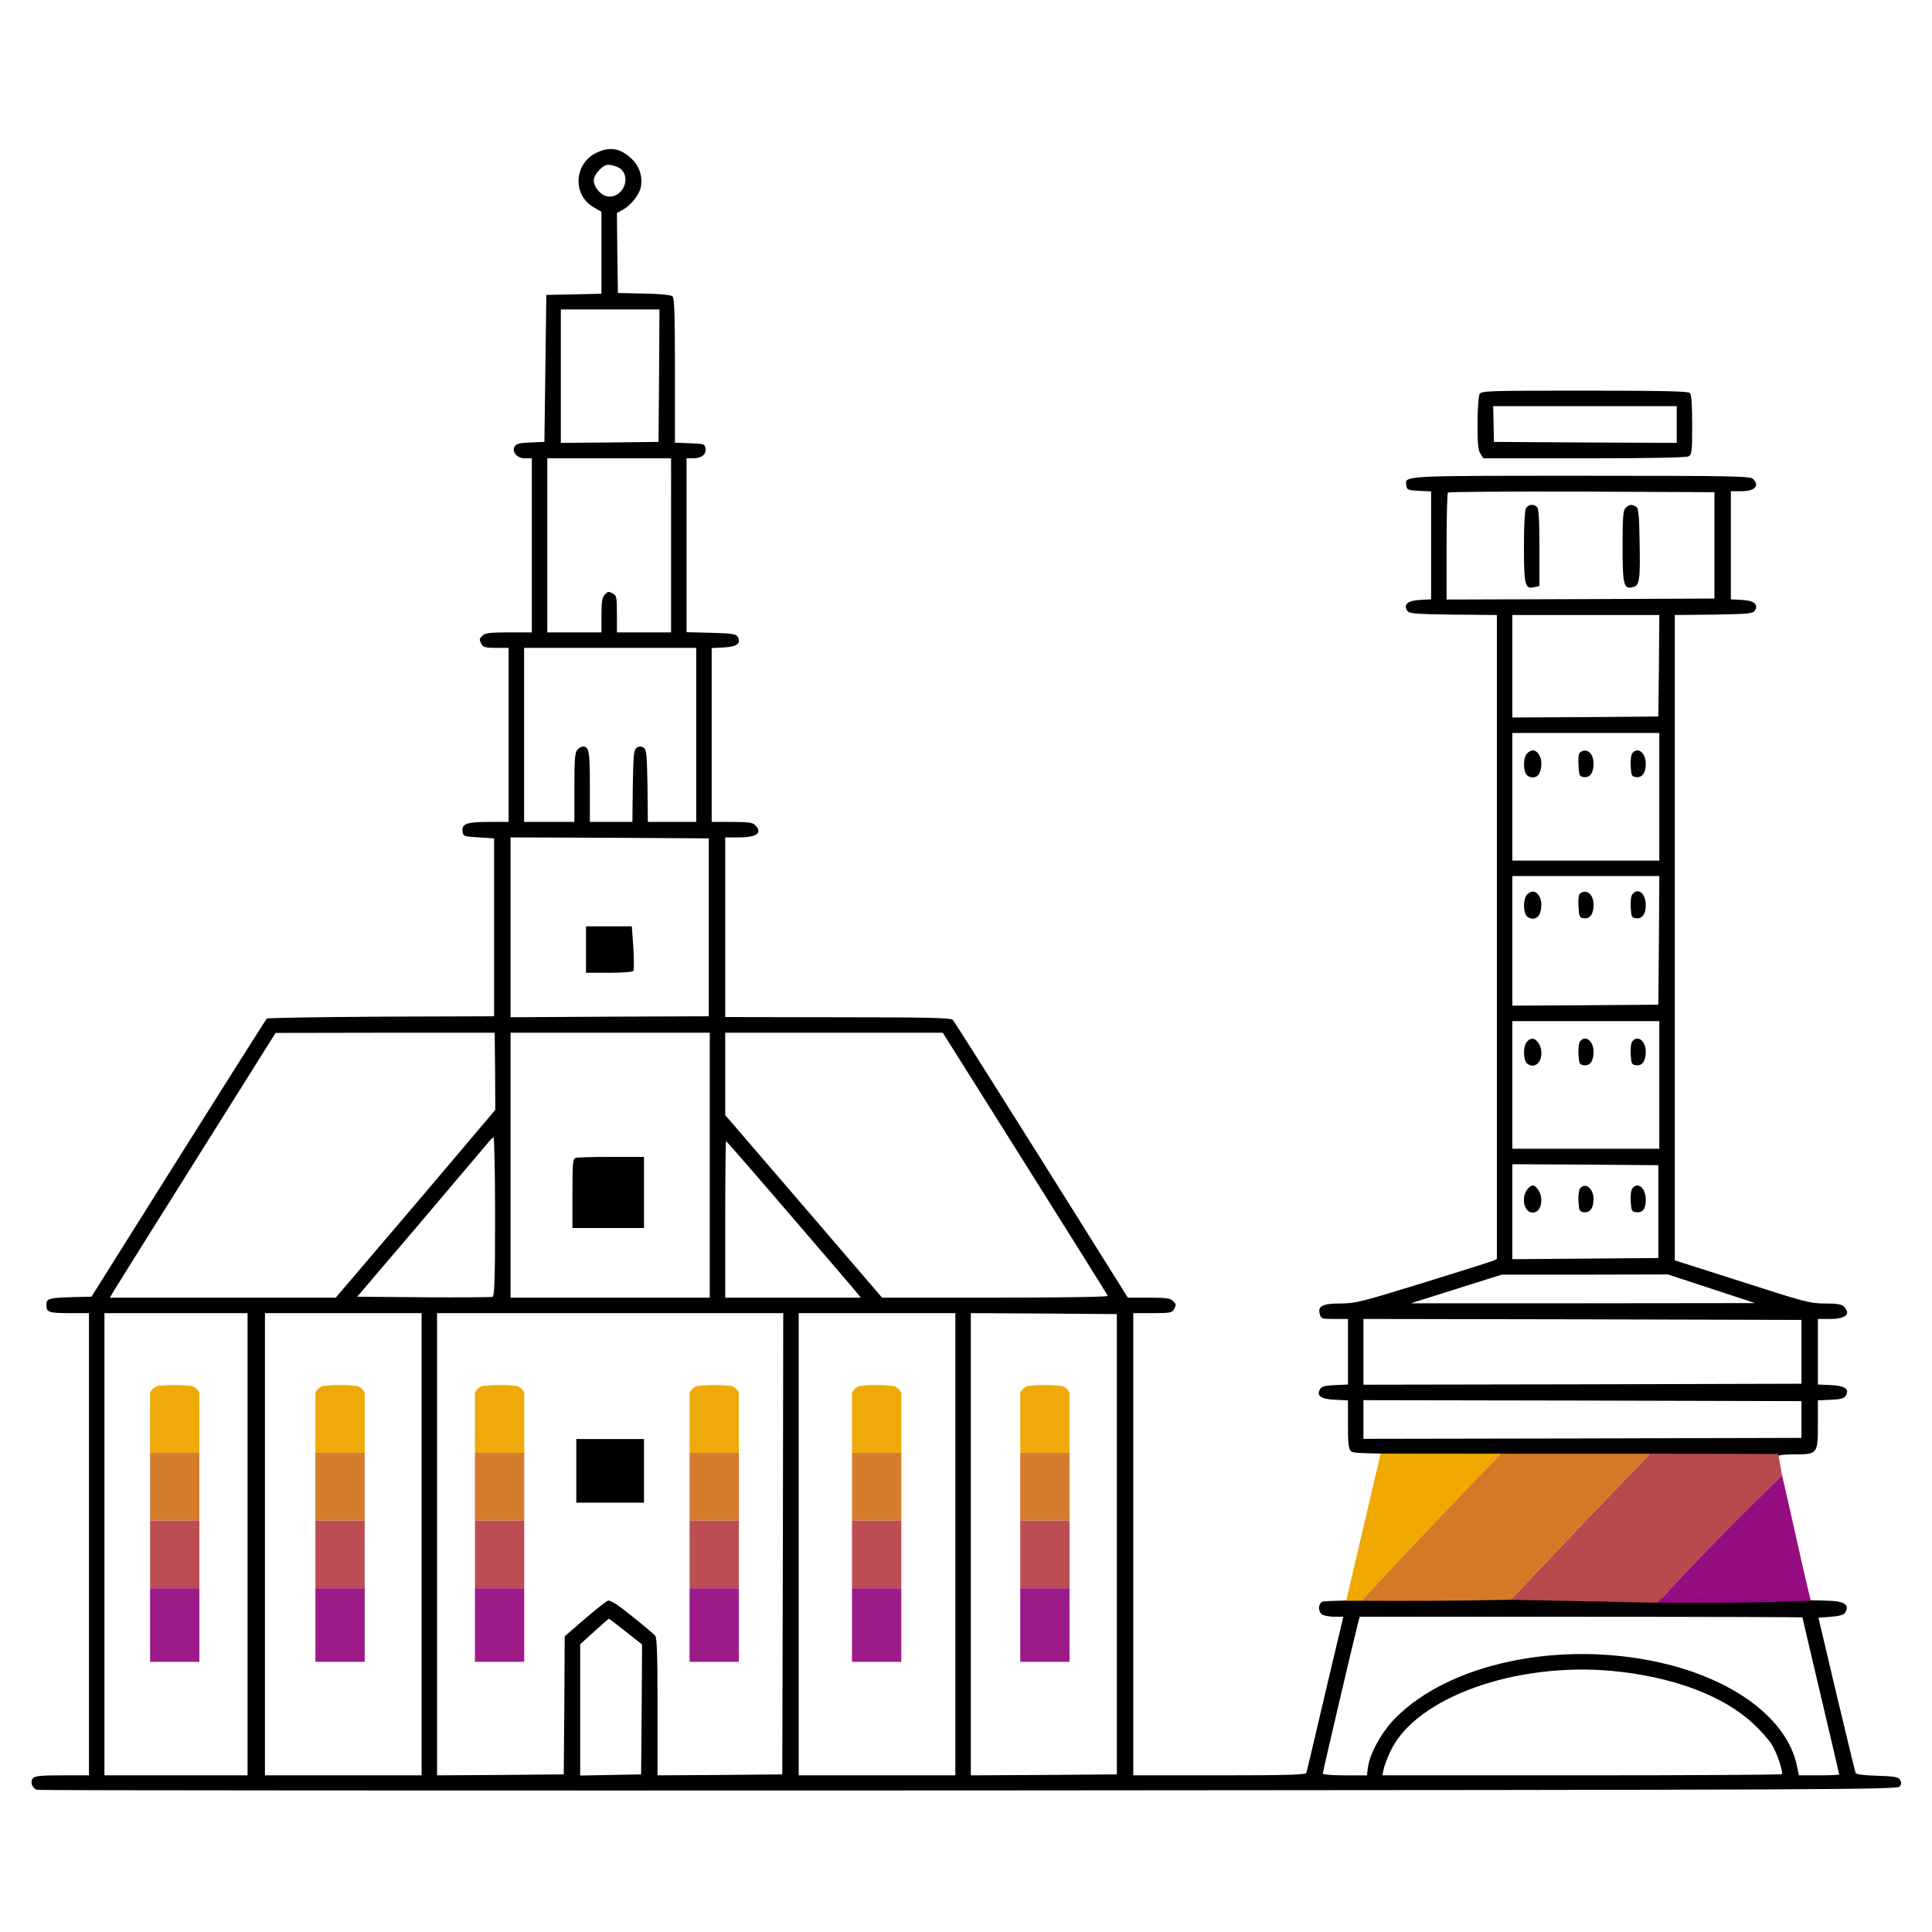<?xml version="1.0" encoding="UTF-8" standalone="no"?>
<svg
   version="1.0"
   width="999pt"
   height="999pt"
   viewBox="0 0 999 999"
   preserveAspectRatio="xMidYMid meet"
   id="svg54"
   sodipodi:docname="cph_final.svg"
   inkscape:version="1.1.1 (3bf5ae0d25, 2021-09-20)"
   xmlns:inkscape="http://www.inkscape.org/namespaces/inkscape"
   xmlns:sodipodi="http://sodipodi.sourceforge.net/DTD/sodipodi-0.dtd"
   xmlns="http://www.w3.org/2000/svg"
   xmlns:svg="http://www.w3.org/2000/svg">
  <defs
     id="defs58" />
  <sodipodi:namedview
     id="namedview56"
     pagecolor="#ffffff"
     bordercolor="#666666"
     borderopacity="1.0"
     inkscape:pageshadow="2"
     inkscape:pageopacity="0.0"
     inkscape:pagecheckerboard="0"
     inkscape:document-units="pt"
     showgrid="false"
     inkscape:zoom="0.31231231"
     inkscape:cx="763.65865"
     inkscape:cy="1055.0337"
     inkscape:window-width="1920"
     inkscape:window-height="1017"
     inkscape:window-x="-8"
     inkscape:window-y="-8"
     inkscape:window-maximized="1"
     inkscape:current-layer="g52" />
  <g
     transform="translate(0,999) scale(0.1,-0.1)"
     fill="#000000"
     stroke="none"
     id="g52">
    <path
       d="m 3080,9198 c -113,-58 -119,-218 -10,-280 l 40,-23 v -212 -212 l -142,-3 -143,-3 -5,-380 -5,-380 -72,-3 c -58,-2 -75,-7 -82,-21 -16,-29 13,-61 55,-61 h 34 v -450 -450 h -119 c -95,0 -123,-3 -135,-16 -19,-18 -19,-20 -6,-45 9,-16 22,-19 75,-19 h 65 v -450 -450 h -103 c -115,0 -141,-10 -135,-51 3,-23 7,-24 83,-29 l 80,-5 v -460 -460 l -584,-2 c -322,-2 -588,-6 -592,-10 -4,-5 -210,-330 -457,-723 l -449,-715 -94,-2 c -129,-4 -139,-7 -139,-42 0,-37 12,-41 126,-41 h 94 V 2005 810 H 321 c -109,0 -141,-3 -151,-15 -16,-19 -3,-54 23,-60 12,-3 2182,-4 4821,-3 4558,3 4799,4 4810,21 8,12 8,22 0,35 -9,14 -29,17 -118,20 -72,2 -108,7 -111,15 -3,7 -47,190 -99,407 l -93,395 64,5 c 41,3 67,10 73,20 26,41 -1,61 -87,63 l -67,2 -605.639,8.776 c 0,0 420.639,734.224 419.639,739.224 0,4 38,7 83,7 115,0 117,2 117,158 v 121 l 66,3 c 51,2 70,7 78,21 21,34 -4,52 -78,55 l -66,3 v 169 170 h 63 c 81,0 110,26 71,64 -11,12 -36,16 -97,16 -77,0 -103,7 -429,112 l -348,111 v 1669 1668 l 201,2 c 180,3 203,5 213,21 20,32 -4,52 -68,55 l -56,3 v 279 280 h 53 c 71,0 98,28 61,64 -14,14 -108,16 -888,16 -938,0 -912,1 -904,-51 3,-22 8,-24 66,-27 l 62,-3 v -279 -279 l -56,-3 c -64,-3 -88,-23 -68,-55 10,-16 35,-18 238,-21 l 226,-2 V 5145 3480 l -22,-10 c -13,-5 -176,-57 -364,-115 -312,-96 -347,-105 -420,-105 -94,0 -121,-13 -110,-53 6,-26 9,-27 76,-27 h 70 v -170 -169 l -66,-3 c -51,-2 -70,-7 -78,-21 -21,-34 4,-52 78,-55 l 66,-3 v -124 c 0,-99 3,-127 16,-139 14,-14 99.008,-12.589 792,-16 L 9200,2463 8780.361,1723.776 7805,1721 l -475,-2 c -261,-1 -483,-6 -492,-11 -24,-12 -23,-55 1,-68 11,-5 39,-10 64,-10 h 43 l -94,-397 c -51,-219 -95,-404 -97,-410 -3,-10 -102,-13 -450,-13 h -445 v 1195 1195 h 100 c 88,0 100,2 110,19 13,25 13,27 -6,45 -12,13 -39,16 -124,16 h -108 l -447,713 c -246,391 -452,718 -459,724 -9,10 -145,13 -594,13 l -582,1 v 464 465 h 73 c 91,0 122,24 81,64 -12,13 -38,16 -120,16 h -104 v 450 449 l 61,3 c 69,3 94,22 73,56 -10,14 -30,17 -138,20 l -126,3 v 449 450 h 33 c 44,0 70,20 65,51 -3,23 -7,24 -80,27 l -78,3 v 373 c 0,297 -3,376 -13,384 -8,7 -69,13 -148,14 l -134,3 -3,207 -2,207 28,15 c 43,22 88,79 96,120 10,51 -8,107 -46,143 -60,58 -116,67 -188,31 z m 128,-80 c 62,-52 5,-162 -74,-142 -31,8 -64,50 -64,81 0,14 13,38 30,55 26,25 36,29 62,24 17,-3 38,-12 46,-18 z m 200,-1070 -3,-343 -252,-3 -253,-2 v 345 345 h 255 255 z m 62,-878 v -450 h -140 -140 v 95 c 0,83 -2,96 -19,105 -25,13 -27,13 -45,-6 -12,-12 -16,-37 -16,-105 v -89 h -140 -140 v 450 450 h 320 320 z m 5395,0 v -275 l -692,-3 -693,-2 v 273 c 0,151 3,277 7,280 3,4 315,6 692,5 l 686,-3 z m -287,-622 -3,-263 -377,-3 -378,-2 v 265 265 h 380 380 z M 3600,6190 v -450 h -125 -125 l -2,186 c -3,165 -5,188 -20,198 -13,8 -23,8 -35,0 -16,-10 -18,-33 -21,-198 l -2,-186 h -110 -110 v 183 c 0,183 -4,207 -36,207 -7,0 -20,-7 -28,-16 -13,-13 -16,-45 -16,-195 v -179 h -130 -130 v 450 450 h 445 445 z m 4980,-320 v -330 h -380 -380 v 330 330 h 380 380 z M 3665,5195 v -460 l -512,-2 -513,-3 v 465 465 l 513,-2 512,-3 z m 4913,-67 -3,-333 -377,-3 -378,-2 v 335 335 h 380 380 z m 2,-748 v -330 h -380 -380 v 330 330 h 380 380 z m -6020,71 1,-200 -83,-98 c -46,-55 -231,-273 -412,-486 L 1736,3280 H 1152 568 l 23,39 c 13,22 206,330 429,685 l 405,645 567,1 h 566 z m 1110,-486 v -685 h -515 -515 v 685 685 h 515 515 z m 1630,9 c 234,-372 427,-680 428,-685 2,-5 -252,-9 -582,-9 h -585 l -405,472 -406,472 v 213 213 h 563 562 z M 2560,3700 c 0,-316 -3,-412 -13,-416 -7,-2 -167,-3 -356,-2 l -344,3 324,380 c 178,210 335,395 349,412 14,18 28,32 32,32 4,1 8,-184 8,-409 z m 1526,8 c 181,-210 337,-393 347,-405 l 18,-23 h -350 -351 v 405 c 0,223 2,405 4,405 2,0 152,-172 332,-382 z m 4489,17 v -240 l -377,-3 -378,-3 v 246 245 l 378,-2 377,-3 z m 275,-399 225,-74 -890,-1 h -890 l 235,74 235,74 h 430 l 430,1 z M 1280,2005 V 810 H 910 540 v 1195 1195 h 370 370 z m 900,0 V 810 h -405 -405 v 1195 1195 h 405 405 z m 1868,3 -3,-1193 -322,-3 -323,-2 v 353 c 0,268 -3,357 -12,369 -7,8 -61,54 -120,101 -77,62 -113,85 -125,80 -10,-4 -64,-47 -120,-95 l -103,-89 -2,-357 -3,-357 -327,-3 -328,-2 v 1195 1195 h 895 895 z m 892,-3 V 810 h -405 -405 v 1195 1195 h 405 405 z m 835,0 V 815 l -377,-3 -378,-2 v 1195 1195 l 378,-2 377,-3 z m 3540,995 v -165 l -1132,-3 -1133,-2 v 170 170 l 1133,-2 1132,-3 z m 0,-350 v -95 l -1132,-3 -1133,-2 v 100 100 l 1133,-2 1132,-3 z m 5,-1023 c 0,-2 43,-184 95,-405 52,-221 95,-404 95,-407 0,-3 -47,-5 -104,-5 h -104 l -11,52 c -52,241 -326,446 -711,532 -518,115 -1086,-5 -1366,-289 -68,-69 -129,-178 -140,-250 l -6,-45 h -114 c -71,0 -114,4 -114,10 0,10 161,696 181,773 l 10,37 h 1144 c 630,0 1145,-2 1145,-3 z m -6084,-74 84,-66 -2,-336 -3,-336 -157,-3 -158,-3 v 340 339 l 73,66 c 39,36 74,66 75,66 2,0 42,-30 88,-67 z m 5099,-203 c 312,-29 575,-127 731,-273 40,-37 83,-86 97,-110 28,-47 59,-142 50,-151 -4,-3 -469,-6 -1035,-6 H 7148 l 7,33 c 3,17 20,61 37,96 131,273 643,457 1143,411 z"
       id="path2"
       sodipodi:nodetypes="cccccccccccscccsccscccsccccccccccsscccscccccccccccccccsscccccccscscccccsccccscsccccccsccccccscscccccccscsccccccscccscccsccscccccccscscccccccccscccscccccccccccsccccccccccccccccsccsccccccccccccsccccccccccccccccccccccccsscsccccccccccccccccccccccccccccccccccccccccccccccccccccccccccccccccccccsccccccccsccccccscccccsscccccccccccccccccccccccccccccccccccccccccsccccccccccccccccccccccccccccccccccccccccccccccccccssssccccccssccsscccccccccscccccscccc" />
    <path
       d="M7890 7361 c-6 -12 -10 -94 -10 -198 0 -199 6 -221 53 -209 l27 6 0 198 c0 141 -3 201 -12 210 -18 18 -46 14 -58 -7z"
       id="path4" />
    <path
       d="M8406 7364 c-13 -13 -16 -45 -16 -198 0 -202 6 -224 53 -212 35 8 39 35 35 239 -2 136 -6 170 -18 177 -22 14 -36 12 -54 -6z"
       id="path6" />
    <path
       d="M7896 6094 c-18 -18 -21 -76 -6 -105 6 -11 21 -19 35 -19 29 0 45 26 45 74 0 35 -21 66 -45 66 -7 0 -21 -7 -29 -16z"
       id="path8" />
    <path
       d="M8172 6101 c-9 -5 -12 -26 -10 -67 3 -54 5 -59 27 -62 32 -5 51 21 51 69 0 53 -33 83 -68 60z"
       id="path10" />
    <path
       d="M8441 6096 c-7 -8 -11 -37 -9 -68 3 -48 5 -53 27 -56 32 -5 51 21 51 69 0 56 -41 89 -69 55z"
       id="path12" />
    <path
       d="M3030 5080 l0 -120 119 0 c72 0 122 4 126 10 4 6 3 60 0 120 l-8 110 -118 0 -119 0 0 -120z"
       id="path14" />
    <path
       d="M7896 5364 c-18 -18 -21 -76 -6 -105 6 -11 21 -19 35 -19 29 0 45 26 45 74 0 35 -21 66 -45 66 -7 0 -21 -7 -29 -16z"
       id="path16" />
    <path
       d="M8172 5371 c-9 -5 -12 -26 -10 -67 3 -54 5 -59 27 -62 32 -5 51 21 51 69 0 53 -33 83 -68 60z"
       id="path18" />
    <path
       d="M8441 5366 c-7 -8 -11 -37 -9 -68 3 -48 5 -53 27 -56 31 -5 51 21 51 66 0 62 -39 95 -69 58z"
       id="path20" />
    <path
       d="M7896 4604 c-18 -18 -21 -76 -6 -105 6 -11 21 -19 35 -19 43 0 61 73 29 118 -18 26 -37 28 -58 6z"
       id="path22" />
    <path
       d="M8171 4606 c-7 -8 -11 -37 -9 -68 3 -48 5 -53 27 -56 32 -5 51 21 51 69 0 56 -41 89 -69 55z"
       id="path24" />
    <path
       d="M8441 4606 c-7 -8 -11 -37 -9 -68 3 -48 5 -53 27 -56 32 -5 51 21 51 69 0 56 -41 89 -69 55z"
       id="path26" />
    <path
       d="M2978 4003 c-16 -4 -18 -21 -18 -184 l0 -179 185 0 185 0 0 184 0 184 -167 0 c-93 0 -176 -2 -185 -5z"
       id="path28" />
    <path
       d="M7896 3838 c-32 -45 -14 -118 29 -118 28 0 45 26 45 67 0 33 -25 73 -45 73 -8 0 -21 -10 -29 -22z"
       id="path30" />
    <path
       d="M8171 3846 c-7 -8 -11 -37 -9 -68 3 -48 5 -53 27 -56 32 -5 51 21 51 68 0 54 -42 88 -69 56z"
       id="path32" />
    <path
       d="M8441 3846 c-7 -8 -11 -37 -9 -68 3 -47 6 -53 26 -56 35 -5 52 15 52 64 0 61 -40 95 -69 60z"
       id="path34" />
    <path
       d="M2980 2385 l0 -165 175 0 175 0 0 165 0 164 -175 0 -175 0 0 -164z"
       id="path40" />
    <path
       d="M7650 7951 c-5 -11 -10 -80 -10 -153 0 -105 3 -138 16 -156 l15 -22 520 0 c340 0 527 4 540 10 17 10 19 23 19 163 0 106 -4 157 -12 165 -9 9 -144 12 -545 12 -516 0 -533 -1 -543 -19z m1020 -156 l0 -95 -472 2 -473 3 -2 93 -2 92 475 0 474 0 0 -95z"
       id="path50" />
    <g
       id="g996"
       style="clip-rule:evenodd;fill-rule:evenodd;image-rendering:optimizeQuality;shape-rendering:geometricPrecision;text-rendering:geometricPrecision"
       transform="matrix(7.5,0,0,-7.5,5590.737,7806.382)" />
    <g
       id="g1008"
       style="clip-rule:evenodd;fill-rule:evenodd;image-rendering:optimizeQuality;shape-rendering:geometricPrecision;text-rendering:geometricPrecision"
       transform="matrix(7.5,0,0,-7.5,5590.737,7806.382)" />
    <g
       id="g1016"
       style="clip-rule:evenodd;fill-rule:evenodd;image-rendering:optimizeQuality;shape-rendering:geometricPrecision;text-rendering:geometricPrecision"
       transform="matrix(7.5,0,0,-7.5,5590.737,7806.382)" />
    <g
       id="g1020"
       style="clip-rule:evenodd;fill-rule:evenodd;image-rendering:optimizeQuality;shape-rendering:geometricPrecision;text-rendering:geometricPrecision"
       transform="matrix(9.885,0,0,-10.142,85.908,10095.044)">
      <path
         style="opacity:1"
         fill="#efa901"
         d="m 713.5,751.5 h 63 c -24.772,24.77 -49.106,49.77 -73,75 h -8 c 18,-75 0,0 18,-75 z"
         id="path1018"
         sodipodi:nodetypes="ccccc" />
    </g>
    <g
       id="g1024"
       style="clip-rule:evenodd;fill-rule:evenodd;image-rendering:optimizeQuality;shape-rendering:geometricPrecision;text-rendering:geometricPrecision"
       transform="matrix(9.885,0,0,-10.142,85.908,10095.044)">
      <path
         style="opacity:1"
         fill="#b8494c"
         d="m 854.5,751.5 66.991,0.142 c 2.009,10.858 0,0 2.009,10.858 -22.051,21.05 -44.384,42.717 -65,65 l -77,-1.5 v 0 0 c 24.173,-25.007 48.507,-49.84 73,-74.5 z"
         id="path1022"
         sodipodi:nodetypes="cccccccc" />
    </g>
    <g
       id="g1032"
       style="clip-rule:evenodd;fill-rule:evenodd;image-rendering:optimizeQuality;shape-rendering:geometricPrecision;text-rendering:geometricPrecision"
       transform="matrix(7.5,0,0,-7.5,5590.737,7806.382)" />
    <g
       id="g1036"
       style="clip-rule:evenodd;fill-rule:evenodd;image-rendering:optimizeQuality;shape-rendering:geometricPrecision;text-rendering:geometricPrecision"
       transform="matrix(7.5,0,0,-7.5,5590.737,7806.382)" />
    <g
       id="g1040"
       style="clip-rule:evenodd;fill-rule:evenodd;image-rendering:optimizeQuality;shape-rendering:geometricPrecision;text-rendering:geometricPrecision"
       transform="matrix(9.885,0,0,-10.142,85.908,10095.044)">
      <path
         style="opacity:1"
         fill="#d57926"
         d="m 776.5,751.5 h 78 c -24.493,24.66 -48.827,49.493 -73,74.5 -25.998,0.5 -51.998,0.667 -78,0.5 23.894,-25.23 48.228,-50.23 73,-75 z"
         id="path1038"
         sodipodi:nodetypes="ccccc" />
    </g>
    <g
       id="g1044"
       style="clip-rule:evenodd;fill-rule:evenodd;image-rendering:optimizeQuality;shape-rendering:geometricPrecision;text-rendering:geometricPrecision"
       transform="matrix(7.5,0,0,-7.5,5590.737,7806.382)">
      <path
         style="opacity:0.008"
         fill="#b9484e"
         d="m 922.5,758.5 c -1111.954,-699.766 -555.977,-349.883 0,0 z"
         id="path1042"
         sodipodi:nodetypes="cc" />
    </g>
    <g
       id="g1048"
       style="clip-rule:evenodd;fill-rule:evenodd;image-rendering:optimizeQuality;shape-rendering:geometricPrecision;text-rendering:geometricPrecision"
       transform="matrix(9.885,0,0,-10.142,85.908,10095.044)">
      <path
         style="opacity:0.012"
         fill="#ba494e"
         d="m 923.5,762.5 c -0.149,-1.052 0.017,-2.052 0.5,-3 0.74,1.249 0.573,2.249 -0.5,3 z"
         id="path1046" />
    </g>
    <g
       id="g1056"
       style="clip-rule:evenodd;fill-rule:evenodd;image-rendering:optimizeQuality;shape-rendering:geometricPrecision;text-rendering:geometricPrecision"
       transform="matrix(9.885,0,0,-10.142,85.908,10095.044)">
      <path
         style="opacity:0.982"
         fill="#940a7f"
         d="m 923.5,762.5 v 0 c 5.129,21.383 10.138,44.482 15,64 -26.495,0.998 -53.161,1.331 -80,1 20.616,-22.283 42.949,-43.95 65,-65 z"
         id="path1054"
         sodipodi:nodetypes="ccccc" />
    </g>
    <g
       id="g1060"
       style="clip-rule:evenodd;fill-rule:evenodd;image-rendering:optimizeQuality;shape-rendering:geometricPrecision;text-rendering:geometricPrecision"
       transform="matrix(9.885,0,0,-10.142,85.908,10095.044)">
      <path
         style="opacity:0.01"
         fill="#960981"
         d="m 924.5,766.5 c -0.149,-1.052 0.017,-2.052 0.5,-3 0.74,1.249 0.573,2.249 -0.5,3 z"
         id="path1058" />
    </g>
    <g
       id="g1064"
       style="clip-rule:evenodd;fill-rule:evenodd;image-rendering:optimizeQuality;shape-rendering:geometricPrecision;text-rendering:geometricPrecision"
       transform="matrix(7.5,0,0,-7.5,5590.737,7806.382)" />
    <g
       id="g1080"
       style="clip-rule:evenodd;fill-rule:evenodd;image-rendering:optimizeQuality;shape-rendering:geometricPrecision;text-rendering:geometricPrecision"
       transform="matrix(7.5,0,0,-7.5,5590.737,7806.382)" />
    <g
       id="g1120"
       style="clip-rule:evenodd;fill-rule:evenodd;image-rendering:optimizeQuality;shape-rendering:geometricPrecision;text-rendering:geometricPrecision"
       transform="matrix(7.5,0,0,-7.5,5590.737,7806.382)" />
    <g
       id="g1128"
       style="clip-rule:evenodd;fill-rule:evenodd;image-rendering:optimizeQuality;shape-rendering:geometricPrecision;text-rendering:geometricPrecision"
       transform="matrix(7.5,0,0,-7.5,5590.737,7806.382)">
      <path
         style="opacity:0.012"
         fill="#e89d16"
         d="m 702,793.5 c -964.954,-723.099 -482.477,-361.55 0,0 z"
         id="path1126"
         sodipodi:nodetypes="cc" />
    </g>
    <g
       id="g1156"
       style="clip-rule:evenodd;fill-rule:evenodd;image-rendering:optimizeQuality;shape-rendering:geometricPrecision;text-rendering:geometricPrecision"
       transform="matrix(7.5,0,0,-7.5,5590.737,7806.382)" />
    <g
       id="g1192"
       style="clip-rule:evenodd;fill-rule:evenodd;image-rendering:optimizeQuality;shape-rendering:geometricPrecision;text-rendering:geometricPrecision"
       transform="matrix(7.5,0,0,-7.5,5590.737,7806.382)" />
    <g
       id="g1196"
       style="clip-rule:evenodd;fill-rule:evenodd;image-rendering:optimizeQuality;shape-rendering:geometricPrecision;text-rendering:geometricPrecision"
       transform="matrix(9.885,0,0,-10.142,85.908,10095.044)">
      <path
         style="opacity:0.012"
         fill="#10040d"
         d="m 946,825.5 c 0,0 -7.5,1 0,0 z"
         id="path1194"
         sodipodi:nodetypes="cc" />
    </g>
    <g
       id="g1200"
       style="clip-rule:evenodd;fill-rule:evenodd;image-rendering:optimizeQuality;shape-rendering:geometricPrecision;text-rendering:geometricPrecision"
       transform="matrix(9.885,0,0,-10.142,85.908,10095.044)">
      <path
         style="opacity:0.004"
         fill="#000000"
         d="m 681.5,825.5 c 1.333,0.667 1.333,0.667 0,0 z"
         id="path1198" />
    </g>
    <g
       id="g1204"
       style="clip-rule:evenodd;fill-rule:evenodd;image-rendering:optimizeQuality;shape-rendering:geometricPrecision;text-rendering:geometricPrecision"
       transform="matrix(9.885,0,0,-10.142,85.908,10095.044)">
      <path
         style="opacity:0.004"
         fill="#000000"
         d="m 681.5,826.5 c 0,0.333 0,0.667 0,1 -0.67,-0.481 -0.67,-0.815 0,-1 z"
         id="path1202" />
    </g>
    <g
       id="g1208"
       style="clip-rule:evenodd;fill-rule:evenodd;image-rendering:optimizeQuality;shape-rendering:geometricPrecision;text-rendering:geometricPrecision"
       transform="matrix(7.5,0,0,-7.5,5590.737,7806.382)">
      <path
         style="opacity:0.004"
         fill="#000000"
         d="m 955.5,828.5 c -0.667,-1.333 -0.667,-1.333 0,0 z"
         id="path1206" />
    </g>
    <g
       id="g1212"
       style="clip-rule:evenodd;fill-rule:evenodd;image-rendering:optimizeQuality;shape-rendering:geometricPrecision;text-rendering:geometricPrecision"
       transform="matrix(7.5,0,0,-7.5,5590.737,7806.382)">
      <path
         style="opacity:0.006"
         fill="#000000"
         d="m 955.5,828.5 c 1.025,0.397 1.192,1.063 0.5,2 -0.464,-0.594 -0.631,-1.261 -0.5,-2 z"
         id="path1210" />
    </g>
    <g
       id="g892"
       style="clip-rule:evenodd;fill-rule:evenodd;image-rendering:optimizeQuality;shape-rendering:geometricPrecision;text-rendering:geometricPrecision"
       transform="matrix(9.441,0,0,-10.009,87.259,9979.623)">
      <path
         style="opacity:0.974"
         fill="#eea803"
         d="m 190.5,718.5 c 0,10.333 0,20.667 0,31 -9,0 -18,0 -27,0 0,-10.333 0,-20.667 0,-31 0.816,-1.644 2.15,-2.81 4,-3.5 6.333,-0.667 12.667,-0.667 19,0 1.85,0.69 3.184,1.856 4,3.5 z"
         id="path890" />
    </g>
    <g
       id="g980"
       style="clip-rule:evenodd;fill-rule:evenodd;image-rendering:optimizeQuality;shape-rendering:geometricPrecision;text-rendering:geometricPrecision"
       transform="matrix(9.441,0,0,-10.009,87.259,9979.623)">
      <path
         style="opacity:0.969"
         fill="#d47927"
         d="m 163.5,749.5 c 9,0 18,0 27,0 0,11.667 0,23.333 0,35 -9,0 -18,0 -27,0 0,-11.667 0,-23.333 0,-35 z"
         id="path978" />
    </g>
    <g
       id="g1108"
       style="clip-rule:evenodd;fill-rule:evenodd;image-rendering:optimizeQuality;shape-rendering:geometricPrecision;text-rendering:geometricPrecision"
       transform="matrix(9.441,0,0,-10.009,87.259,9979.623)">
      <path
         style="opacity:0.972"
         fill="#ba494e"
         d="m 163.5,784.5 c 9,0 18,0 27,0 0,11.667 0,23.333 0,35 -9,0 -18,0 -27,0 0,-11.667 0,-23.333 0,-35 z"
         id="path1106" />
    </g>
    <g
       id="g1172"
       style="clip-rule:evenodd;fill-rule:evenodd;image-rendering:optimizeQuality;shape-rendering:geometricPrecision;text-rendering:geometricPrecision"
       transform="matrix(9.441,0,0,-10.009,87.259,9979.623)">
      <path
         style="opacity:0.932"
         fill="#960a81"
         d="m 163.5,819.5 c 9,0 18,0 27,0 0,12.667 0,25.333 0,38 -9,0 -18,0 -27,0 0,-12.667 0,-25.333 0,-38 z"
         id="path1170" />
    </g>
    <g
       id="g892-4"
       style="clip-rule:evenodd;fill-rule:evenodd;image-rendering:optimizeQuality;shape-rendering:geometricPrecision;text-rendering:geometricPrecision"
       transform="matrix(9.441,0,0,-10.009,912.154,9979.623)">
      <path
         style="opacity:0.974"
         fill="#eea803"
         d="m 190.5,718.5 c 0,10.333 0,20.667 0,31 -9,0 -18,0 -27,0 0,-10.333 0,-20.667 0,-31 0.816,-1.644 2.15,-2.81 4,-3.5 6.333,-0.667 12.667,-0.667 19,0 1.85,0.69 3.184,1.856 4,3.5 z"
         id="path890-2" />
    </g>
    <g
       id="g980-8"
       style="clip-rule:evenodd;fill-rule:evenodd;image-rendering:optimizeQuality;shape-rendering:geometricPrecision;text-rendering:geometricPrecision"
       transform="matrix(9.441,0,0,-10.009,912.154,9979.623)">
      <path
         style="opacity:0.969"
         fill="#d47927"
         d="m 163.5,749.5 c 9,0 18,0 27,0 0,11.667 0,23.333 0,35 -9,0 -18,0 -27,0 0,-11.667 0,-23.333 0,-35 z"
         id="path978-9" />
    </g>
    <g
       id="g1108-6"
       style="clip-rule:evenodd;fill-rule:evenodd;image-rendering:optimizeQuality;shape-rendering:geometricPrecision;text-rendering:geometricPrecision"
       transform="matrix(9.441,0,0,-10.009,912.154,9979.623)">
      <path
         style="opacity:0.972"
         fill="#ba494e"
         d="m 163.5,784.5 c 9,0 18,0 27,0 0,11.667 0,23.333 0,35 -9,0 -18,0 -27,0 0,-11.667 0,-23.333 0,-35 z"
         id="path1106-0" />
    </g>
    <g
       id="g1172-7"
       style="clip-rule:evenodd;fill-rule:evenodd;image-rendering:optimizeQuality;shape-rendering:geometricPrecision;text-rendering:geometricPrecision"
       transform="matrix(9.441,0,0,-10.009,912.154,9979.623)">
      <path
         style="opacity:0.932"
         fill="#960a81"
         d="m 163.5,819.5 c 9,0 18,0 27,0 0,12.667 0,25.333 0,38 -9,0 -18,0 -27,0 0,-12.667 0,-25.333 0,-38 z"
         id="path1170-2" />
    </g>
    <g
       id="g892-3"
       style="clip-rule:evenodd;fill-rule:evenodd;image-rendering:optimizeQuality;shape-rendering:geometricPrecision;text-rendering:geometricPrecision"
       transform="matrix(9.441,0,0,-10.009,-767.636,9979.623)">
      <path
         style="opacity:0.974"
         fill="#eea803"
         d="m 190.5,718.5 c 0,10.333 0,20.667 0,31 -9,0 -18,0 -27,0 0,-10.333 0,-20.667 0,-31 0.816,-1.644 2.15,-2.81 4,-3.5 6.333,-0.667 12.667,-0.667 19,0 1.85,0.69 3.184,1.856 4,3.5 z"
         id="path890-9" />
    </g>
    <g
       id="g980-7"
       style="clip-rule:evenodd;fill-rule:evenodd;image-rendering:optimizeQuality;shape-rendering:geometricPrecision;text-rendering:geometricPrecision"
       transform="matrix(9.441,0,0,-10.009,-767.636,9979.623)">
      <path
         style="opacity:0.969"
         fill="#d47927"
         d="m 163.5,749.5 c 9,0 18,0 27,0 0,11.667 0,23.333 0,35 -9,0 -18,0 -27,0 0,-11.667 0,-23.333 0,-35 z"
         id="path978-5" />
    </g>
    <g
       id="g1108-5"
       style="clip-rule:evenodd;fill-rule:evenodd;image-rendering:optimizeQuality;shape-rendering:geometricPrecision;text-rendering:geometricPrecision"
       transform="matrix(9.441,0,0,-10.009,-767.636,9979.623)">
      <path
         style="opacity:0.972"
         fill="#ba494e"
         d="m 163.5,784.5 c 9,0 18,0 27,0 0,11.667 0,23.333 0,35 -9,0 -18,0 -27,0 0,-11.667 0,-23.333 0,-35 z"
         id="path1106-7" />
    </g>
    <g
       id="g1172-0"
       style="clip-rule:evenodd;fill-rule:evenodd;image-rendering:optimizeQuality;shape-rendering:geometricPrecision;text-rendering:geometricPrecision"
       transform="matrix(9.441,0,0,-10.009,-767.636,9979.623)">
      <path
         style="opacity:0.932"
         fill="#960a81"
         d="m 163.5,819.5 c 9,0 18,0 27,0 0,12.667 0,25.333 0,38 -9,0 -18,0 -27,0 0,-12.667 0,-25.333 0,-38 z"
         id="path1170-5" />
    </g>
    <g
       id="g892-4-3"
       style="clip-rule:evenodd;fill-rule:evenodd;image-rendering:optimizeQuality;shape-rendering:geometricPrecision;text-rendering:geometricPrecision"
       transform="matrix(9.441,0,0,-10.009,2022.049,9979.623)">
      <path
         style="opacity:0.974"
         fill="#eea803"
         d="m 190.5,718.5 c 0,10.333 0,20.667 0,31 -9,0 -18,0 -27,0 0,-10.333 0,-20.667 0,-31 0.816,-1.644 2.15,-2.81 4,-3.5 6.333,-0.667 12.667,-0.667 19,0 1.85,0.69 3.184,1.856 4,3.5 z"
         id="path890-2-0" />
    </g>
    <g
       id="g980-8-4"
       style="clip-rule:evenodd;fill-rule:evenodd;image-rendering:optimizeQuality;shape-rendering:geometricPrecision;text-rendering:geometricPrecision"
       transform="matrix(9.441,0,0,-10.009,2022.049,9979.623)">
      <path
         style="opacity:0.969"
         fill="#d47927"
         d="m 163.5,749.5 c 9,0 18,0 27,0 0,11.667 0,23.333 0,35 -9,0 -18,0 -27,0 0,-11.667 0,-23.333 0,-35 z"
         id="path978-9-2" />
    </g>
    <g
       id="g1108-6-9"
       style="clip-rule:evenodd;fill-rule:evenodd;image-rendering:optimizeQuality;shape-rendering:geometricPrecision;text-rendering:geometricPrecision"
       transform="matrix(9.441,0,0,-10.009,2022.049,9979.623)">
      <path
         style="opacity:0.972"
         fill="#ba494e"
         d="m 163.5,784.5 c 9,0 18,0 27,0 0,11.667 0,23.333 0,35 -9,0 -18,0 -27,0 0,-11.667 0,-23.333 0,-35 z"
         id="path1106-0-0" />
    </g>
    <g
       id="g1172-7-7"
       style="clip-rule:evenodd;fill-rule:evenodd;image-rendering:optimizeQuality;shape-rendering:geometricPrecision;text-rendering:geometricPrecision"
       transform="matrix(9.441,0,0,-10.009,2022.049,9979.623)">
      <path
         style="opacity:0.932"
         fill="#960a81"
         d="m 163.5,819.5 c 9,0 18,0 27,0 0,12.667 0,25.333 0,38 -9,0 -18,0 -27,0 0,-12.667 0,-25.333 0,-38 z"
         id="path1170-2-3" />
    </g>
    <g
       id="g892-4-3-8"
       style="clip-rule:evenodd;fill-rule:evenodd;image-rendering:optimizeQuality;shape-rendering:geometricPrecision;text-rendering:geometricPrecision"
       transform="matrix(9.441,0,0,-10.009,2861.944,9979.623)">
      <path
         style="opacity:0.974"
         fill="#eea803"
         d="m 190.5,718.5 c 0,10.333 0,20.667 0,31 -9,0 -18,0 -27,0 0,-10.333 0,-20.667 0,-31 0.816,-1.644 2.15,-2.81 4,-3.5 6.333,-0.667 12.667,-0.667 19,0 1.85,0.69 3.184,1.856 4,3.5 z"
         id="path890-2-0-1" />
    </g>
    <g
       id="g980-8-4-1"
       style="clip-rule:evenodd;fill-rule:evenodd;image-rendering:optimizeQuality;shape-rendering:geometricPrecision;text-rendering:geometricPrecision"
       transform="matrix(9.441,0,0,-10.009,2861.944,9979.623)">
      <path
         style="opacity:0.969"
         fill="#d47927"
         d="m 163.5,749.5 c 9,0 18,0 27,0 0,11.667 0,23.333 0,35 -9,0 -18,0 -27,0 0,-11.667 0,-23.333 0,-35 z"
         id="path978-9-2-7" />
    </g>
    <g
       id="g1108-6-9-2"
       style="clip-rule:evenodd;fill-rule:evenodd;image-rendering:optimizeQuality;shape-rendering:geometricPrecision;text-rendering:geometricPrecision"
       transform="matrix(9.441,0,0,-10.009,2861.944,9979.623)">
      <path
         style="opacity:0.972"
         fill="#ba494e"
         d="m 163.5,784.5 c 9,0 18,0 27,0 0,11.667 0,23.333 0,35 -9,0 -18,0 -27,0 0,-11.667 0,-23.333 0,-35 z"
         id="path1106-0-0-8" />
    </g>
    <g
       id="g1172-7-7-1"
       style="clip-rule:evenodd;fill-rule:evenodd;image-rendering:optimizeQuality;shape-rendering:geometricPrecision;text-rendering:geometricPrecision"
       transform="matrix(9.441,0,0,-10.009,2861.944,9979.623)">
      <path
         style="opacity:0.932"
         fill="#960a81"
         d="m 163.5,819.5 c 9,0 18,0 27,0 0,12.667 0,25.333 0,38 -9,0 -18,0 -27,0 0,-12.667 0,-25.333 0,-38 z"
         id="path1170-2-3-4" />
    </g>
    <g
       id="g892-4-3-0"
       style="clip-rule:evenodd;fill-rule:evenodd;image-rendering:optimizeQuality;shape-rendering:geometricPrecision;text-rendering:geometricPrecision"
       transform="matrix(9.441,0,0,-10.009,3731.839,9979.623)">
      <path
         style="opacity:0.974"
         fill="#eea803"
         d="m 190.5,718.5 c 0,10.333 0,20.667 0,31 -9,0 -18,0 -27,0 0,-10.333 0,-20.667 0,-31 0.816,-1.644 2.15,-2.81 4,-3.5 6.333,-0.667 12.667,-0.667 19,0 1.85,0.69 3.184,1.856 4,3.5 z"
         id="path890-2-0-5" />
    </g>
    <g
       id="g980-8-4-5"
       style="clip-rule:evenodd;fill-rule:evenodd;image-rendering:optimizeQuality;shape-rendering:geometricPrecision;text-rendering:geometricPrecision"
       transform="matrix(9.441,0,0,-10.009,3731.839,9979.623)">
      <path
         style="opacity:0.969"
         fill="#d47927"
         d="m 163.5,749.5 c 9,0 18,0 27,0 0,11.667 0,23.333 0,35 -9,0 -18,0 -27,0 0,-11.667 0,-23.333 0,-35 z"
         id="path978-9-2-5" />
    </g>
    <g
       id="g1108-6-9-25"
       style="clip-rule:evenodd;fill-rule:evenodd;image-rendering:optimizeQuality;shape-rendering:geometricPrecision;text-rendering:geometricPrecision"
       transform="matrix(9.441,0,0,-10.009,3731.839,9979.623)">
      <path
         style="opacity:0.972"
         fill="#ba494e"
         d="m 163.5,784.5 c 9,0 18,0 27,0 0,11.667 0,23.333 0,35 -9,0 -18,0 -27,0 0,-11.667 0,-23.333 0,-35 z"
         id="path1106-0-0-2" />
    </g>
    <g
       id="g1172-7-7-9"
       style="clip-rule:evenodd;fill-rule:evenodd;image-rendering:optimizeQuality;shape-rendering:geometricPrecision;text-rendering:geometricPrecision"
       transform="matrix(9.441,0,0,-10.009,3731.839,9979.623)">
      <path
         style="opacity:0.932"
         fill="#960a81"
         d="m 163.5,819.5 c 9,0 18,0 27,0 0,12.667 0,25.333 0,38 -9,0 -18,0 -27,0 0,-12.667 0,-25.333 0,-38 z"
         id="path1170-2-3-8" />
    </g>
  </g>
</svg>
